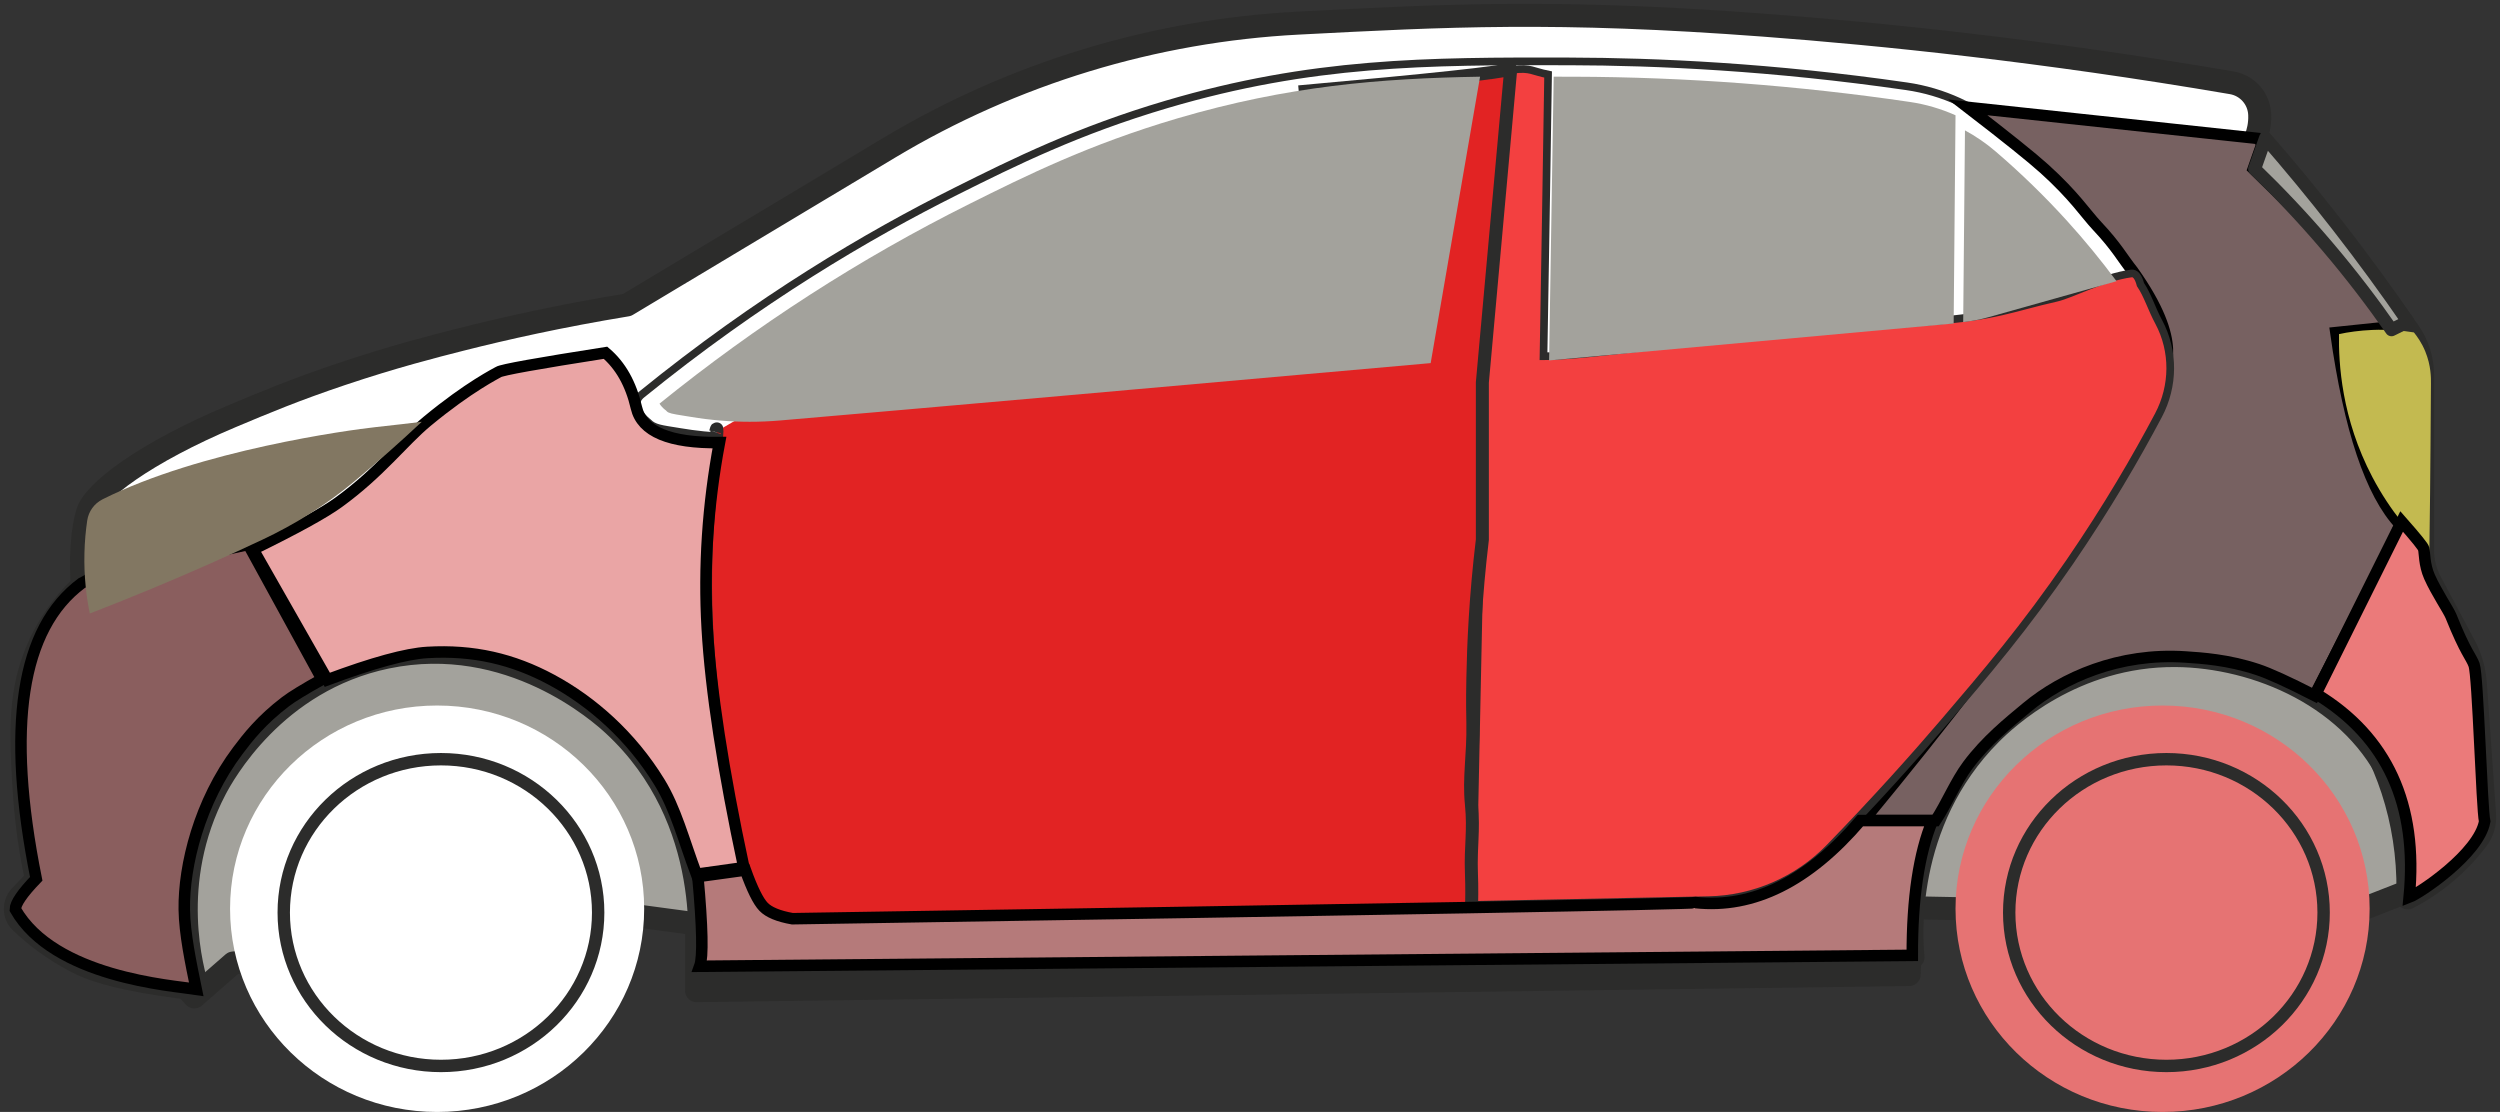<?xml version="1.0" encoding="UTF-8"?>
<svg width="326px" height="145px" viewBox="0 0 326 145" version="1.1"
    xmlns="http://www.w3.org/2000/svg" xmlns:xlink="http://www.w3.org/1999/xlink">
    <rect x="0" y="0" width="326" height="145" fill="#333333" stroke="none"/>
    <title>hatchback-L</title>
    <g id="Page-1" stroke="none" stroke-width="1" fill="none" fill-rule="evenodd">
        <g id="hatchback-L" transform="translate(2, 2)">
            <path
                d="M23.338,128 L28.401,123.578 L81.521,117.496 L88.834,118.478 L88.834,127.185 L246.958,125.08 L247.28,116.369 L303.668,117.496 L311.997,114.235 C312.22,95.561 299.992,80.221 285.463,77.46 C267.435,74.035 246.332,90.063 245.508,114.235 C244.684,117.152 243.861,120.068 243.037,122.985 L92.455,124.377 C95.364,107.491 87.75,90.7 73.658,82.569 C58.295,73.704 38.191,76.834 27.366,88.981 C19.276,98.06 14.792,113.945 20.706,124.413 C21.604,126.002 22.587,127.193 23.338,128"
                id="Fill-125" fill="#A3A29C" fill-rule="nonzero"></path>
            <path
                d="M23.338,128 L28.401,123.578 L81.521,117.496 L88.834,118.478 L88.834,127.185 L246.958,125.08 L247.28,116.369 L303.668,117.496 L311.997,114.235 C312.22,95.561 299.992,80.221 285.463,77.46 C267.435,74.035 246.332,90.063 245.508,114.235 C244.684,117.152 243.861,120.068 243.037,122.985 L92.455,124.377 C95.364,107.491 87.75,90.7 73.658,82.569 C58.295,73.704 38.191,76.834 27.366,88.981 C19.276,98.06 14.792,113.945 20.706,124.413 C21.604,126.002 22.587,127.193 23.338,128 Z"
                id="Stroke-126" stroke="#2C2C2B" stroke-width="3" stroke-linejoin="round"></path>
            <path
                d="M113.92,17.287 C130.107,7.581 148.429,1.995 167.275,1.015 C186.542,0.013 200.925,-0.757 227.991,1.28 C243.339,2.435 264.218,4.559 289.024,8.796 C291.056,9.143 292.576,10.862 292.664,12.923 L292.667,12.977 C292.717,14.271 292.419,15.306 292.184,15.929 C296.041,20.385 299.973,25.157 303.929,30.255 C306.801,33.958 309.51,37.604 312.063,41.176 C313.257,42.848 313.903,44.846 313.903,46.9 L313.903,69.72 C313.903,71.182 314.263,72.622 314.952,73.912 L319.374,82.199 C320.184,83.718 320.666,85.391 320.787,87.108 L321.988,104.198 C322.069,105.345 321.75,106.491 321.06,107.41 C320.269,108.46 319.289,109.601 318.086,110.742 C315.869,112.843 313.663,114.212 311.973,115.088 C312.418,112.012 312.783,106.318 310.149,100.332 C305.088,88.827 292.172,83.572 281.726,83.483 C268.349,83.37 259.534,91.735 257.594,93.679 C245.992,105.298 247.244,120.647 247.458,122.815 C194.633,123.298 141.809,123.781 88.986,124.263 C89.221,122.586 91.394,104.928 78.045,92.552 C76.329,90.961 64.5,80.365 48.443,83.698 C33.771,86.743 27.072,99.027 26.079,100.922 C19.723,113.06 23.113,124.719 23.827,127 C16.914,126.204 11.412,125.186 8.06,123.459 C4.946,121.854 2.534,119.956 0.75,118.269 C-0.224,117.347 -0.25,115.807 0.678,114.838 L2.751,112.673 C1.717,107.847 1.314,103.793 1.142,100.922 C0.715,93.792 0.369,88.016 3.234,81.928 C4.936,78.31 7.193,75.809 8.735,74.332 C8.637,73.111 8.562,71.363 8.704,69.264 C8.854,67.032 9.089,65.974 9.397,64.88 C10.185,62.074 17.029,56.999 28.171,52.308 C32.467,50.5 36.51,48.808 42.543,46.781 C49.282,44.519 54.472,43.192 58.096,42.274 C63.752,40.841 71.073,39.193 79.761,37.767 L113.92,17.287 Z"
                id="Fill-127" fill="#FFFFFF" fill-rule="nonzero"></path>
            <path
                d="M79.761,37.767 L113.92,17.287 C130.107,7.581 148.429,1.995 167.275,1.015 C186.542,0.013 200.925,-0.757 227.991,1.28 C243.339,2.435 264.218,4.559 289.024,8.796 C291.056,9.143 292.576,10.862 292.664,12.923 L292.667,12.977 C292.717,14.271 292.419,15.306 292.184,15.929 C296.041,20.385 299.973,25.157 303.929,30.255 C306.801,33.958 309.51,37.604 312.063,41.176 C313.257,42.848 313.903,44.846 313.903,46.9 L313.903,69.72 C313.903,71.182 314.263,72.622 314.952,73.912 L319.374,82.199 C320.184,83.718 320.666,85.391 320.787,87.108 L321.988,104.198 C322.069,105.345 321.75,106.491 321.06,107.41 C320.269,108.46 319.289,109.601 318.086,110.742 C315.869,112.843 313.663,114.212 311.973,115.088 C312.418,112.012 312.783,106.318 310.149,100.332 C305.088,88.827 292.172,83.572 281.726,83.483 C268.349,83.37 259.534,91.735 257.594,93.679 C245.992,105.298 247.244,120.647 247.458,122.815 C194.633,123.298 141.809,123.781 88.986,124.263 C89.221,122.586 91.394,104.928 78.045,92.552 C76.329,90.961 64.5,80.365 48.443,83.698 C33.771,86.743 27.072,99.027 26.079,100.922 C19.723,113.06 23.113,124.719 23.827,127 C16.914,126.204 11.412,125.186 8.06,123.459 C4.946,121.854 2.534,119.956 0.75,118.269 C-0.224,117.347 -0.25,115.807 0.678,114.838 L2.751,112.673 C1.717,107.847 1.314,103.793 1.142,100.922 C0.715,93.792 0.369,88.016 3.234,81.928 C4.936,78.31 7.193,75.809 8.735,74.332 C8.637,73.111 8.562,71.363 8.704,69.264 C8.854,67.032 9.089,65.974 9.397,64.88 C10.185,62.074 17.029,56.999 28.171,52.308 C32.467,50.5 36.51,48.808 42.543,46.781 C49.282,44.519 54.472,43.192 58.096,42.274 C63.752,40.841 71.073,39.193 79.761,37.767 Z"
                id="Stroke-128" stroke="#2C2C2B" stroke-width="3" stroke-linejoin="round"></path>
            <path
                d="M82.492,53.046 C83.261,53.87 84.272,53.935 86.413,54.287 C86.502,54.301 86.595,54.317 86.69,54.333 C90.69,55.007 94.76,55.17 98.802,54.823 C133.229,51.875 241.448,42.127 253.567,41.052 C255.021,40.922 256.458,40.656 257.86,40.255 C264.24,38.431 270.62,36.607 277,34.783 C274.759,31.545 272.099,28.084 268.952,24.551 C265.743,20.951 262.517,17.825 259.419,15.124 C255.813,11.981 251.367,9.938 246.619,9.251 C229.085,6.715 214.098,6.037 202.632,6.007 C184.027,5.957 169.014,6.032 150.156,11.602 C138.565,15.026 130.302,19.113 122.631,22.953 C111.237,28.655 96.916,37.059 81.685,49.434 C79.765,50.994 82.492,53.046 82.492,53.046 Z"
                id="Stroke-129" stroke="#2C2C2B" stroke-linejoin="round"></path>
            <path
                d="M40,86.58 C37.672,87.878 36.084,88.849 35.237,89.495 C32.068,91.909 30.329,94.142 29.018,95.885 C24.006,102.548 21.946,110.854 22.03,116.594 C22.077,119.748 22.867,123.488 23.589,127 C20.442,126.512 5.054,125.456 0,116.594 C0,115.816 0.908,114.483 2.724,112.595 C-1.249,92.782 0.726,79.932 8.648,74.045 C9.146,73.798 9.443,73.632 9.539,73.548 L30.375,69 L40,86.58 Z"
                id="eksedam-LF" stroke="#000000" stroke-width="1.5" fill="#8A5E5E"
                fill-rule="nonzero"></path>
            <path
                d="M254.604,12 L292.373,16.046 L292.991,16.696 L291.827,20.009 C296.406,24.45 299.744,27.867 301.84,30.26 C303.936,32.652 306.558,36.11 309.706,40.631 L302.594,41.373 C304.377,54.008 307.179,62.356 311,66.416 C310.009,68.779 306.278,76.203 299.81,88.687 C296.384,86.935 293.905,85.806 292.373,85.299 C288.507,84.021 285.132,83.816 282.99,83.671 C274.302,83.083 266.978,86.376 262.324,90.232 C259.899,92.242 257.005,94.573 254.604,97.794 C253.01,99.932 251.85,102.801 250.402,105 C247.135,105 244.001,105 241,105 C262.87,78.521 275.865,59.324 279.983,47.41 C279.983,46.022 282.994,43.025 276.106,33.34 C274.757,31.661 274.014,30.168 271.476,27.476 C269.955,25.861 268.534,23.579 264.585,20.009 C262.966,18.545 259.639,15.875 254.604,12 Z"
                id="rfrf-LB" stroke="#000000" stroke-width="1.5" fill="#776161"
                fill-rule="nonzero"></path>
            <path
                d="M277.118,35.112 C278.024,36.436 278.571,38.255 279.471,39.934 C279.483,39.957 279.495,39.98 279.508,40.004 C281.53,43.794 281.477,48.35 279.467,52.147 C276.558,57.643 272.752,64.193 267.884,71.293 C262.04,79.816 256.955,85.791 251.471,92.199 C247.575,96.751 242.598,102.325 236.548,108.546 C232.406,112.806 226.742,115.26 220.799,115.379 C210.533,115.586 200.266,115.793 190,116 L191.432,47.316 C193.179,20.589 194.499,7.174 195.391,7.071 C197.587,6.817 197.811,7.299 199.875,7.715 C199.875,8.993 199.273,44.455 199.273,44.455 C203.455,44.455 210.601,43.41 218.238,42.683 C231.244,41.445 245.675,40.206 249.322,39.934 C258.538,39.246 260.223,38.168 266.131,36.839 C268.103,36.395 272.215,34.156 275.922,33.661 C276.444,33.591 276.843,34.075 277.118,35.112 Z"
                id="door-LB" stroke="#2C2C2B" fill="#F34040" fill-rule="nonzero"></path>
            <path
                d="M167.361,9.98 C184.778,8.425 193.991,7.432 195,7 L191.3,47.871 L191.3,53.942 L191.3,68.374 C190.394,75.916 190.146,82.096 190.061,86.363 C189.998,89.539 190.039,91.145 190.061,92.314 C190.139,96.442 189.52,99.349 189.873,102.883 C190.218,106.338 189.741,108.41 189.873,111.791 C189.953,113.841 189.916,115.522 189.873,116.62 C160.323,117.08 130.773,117.54 101.223,118 C98.562,118.041 96.204,116.265 95.506,113.686 C93.262,105.385 92.027,98.099 91.311,92.314 C90.4,84.952 89.144,74.235 90.83,60.442 C91.5,54.967 91.66,52.931 91.311,54.335"
                id="door-LF" stroke="#2C2C2B" stroke-width="1.695" fill="#E22323"
                fill-rule="nonzero" stroke-linejoin="round"></path>
            <path
                d="M314.786,70 C312.572,67.907 309.718,64.705 307.358,60.215 C303.328,52.55 302.938,45.314 303.007,41.562 C304.247,41.304 305.711,41.092 307.358,41.023 C309.447,40.936 311.28,41.105 312.77,41.347 C313.196,41.867 313.791,42.697 314.255,43.826 C315.025,45.698 315.005,47.346 314.998,48.031 C314.968,51.004 314.949,59.093 314.786,70"
                id="light-spot-LB" fill="#C3BA50" fill-rule="nonzero"></path>
            <path
                d="M82,116.5 C82,131.135 69.912,143 55,143 C40.089,143 28,131.135 28,116.5 C28,101.864 40.089,90 55,90 C69.912,90 82,101.864 82,116.5"
                id="wheel-LF" fill="#FFFFFF" fill-rule="nonzero"></path>
            <path
                d="M76,117 C76,128.046 66.822,137 55.5,137 C44.178,137 35,128.046 35,117 C35,105.954 44.178,97 55.5,97 C66.822,97 76,105.954 76,117 Z"
                id="Stroke-149" stroke="#2C2C2B" stroke-width="1.616"
                stroke-linejoin="round"></path>
            <path
                d="M307,116.5 C307,131.136 294.912,143 280,143 C265.088,143 253,131.136 253,116.5 C253,101.864 265.088,90 280,90 C294.912,90 307,101.864 307,116.5"
                id="wheel-LB" fill="#E67373" fill-rule="nonzero"></path>
            <path
                d="M301,117 C301,128.046 291.822,137 280.5,137 C269.178,137 260,128.046 260,117 C260,105.954 269.178,97 280.5,97 C291.822,97 301,105.954 301,117 Z"
                id="Stroke-164" stroke="#2C2C2B" stroke-width="1.616"
                stroke-linejoin="round"></path>
            <path
                d="M191,8 C177.935,8.217 165.896,9.211 151.562,13.429 C139.931,16.853 131.697,20.959 124.432,24.583 C110.181,31.691 96.578,40.456 84,50.635 C84.129,50.863 84.44,51.214 84.712,51.424 L84.84,51.519 L84.949,51.635 C85.176,51.879 85.688,51.978 87.091,52.199 L88.101,52.362 C90.62,52.785 93.194,53 95.756,53 C97.07,53 98.4,52.943 99.711,52.831 C116.661,51.385 152.078,48.244 184.559,45.349 L191,8"
                id="glass-LF" fill="#A3A29C" fill-rule="nonzero"></path>
            <path
                d="M253,13.031 C251.114,12.192 249.12,11.599 247.055,11.295 C232.498,9.151 217.76,8.043 203.249,8.004 C202.354,8.002 201.479,8.001 200.599,8 C200.399,20.333 200.2,32.667 200,45 C212.747,43.838 224.412,42.772 233.513,41.941 C242.508,41.119 249.326,40.496 252.757,40.185 L253,13.031"
                id="glass-LB" fill="#A3A29C" fill-rule="nonzero"></path>
            <path
                d="M267.57,26.832 C264.665,23.628 261.521,20.571 258.223,17.746 C256.987,16.687 255.649,15.77 254.232,15 L254,40 C255.136,39.87 256.266,39.654 257.365,39.345 L274,34.67 C271.989,31.957 269.833,29.329 267.57,26.832"
                id="shoraa-LB" fill="#A3A29C" fill-rule="nonzero"></path>
            <path
                d="M293.422,16 L292,20.03 C295.033,22.96 298.236,26.317 301.481,30.131 C304.685,33.9 307.462,37.563 309.855,41 C310.57,40.647 311.285,40.293 312,39.94 C309.219,35.901 306.176,31.719 302.85,27.445 C299.669,23.356 296.511,19.543 293.422,16"
                id="Fill-182" fill="#A3A29C" fill-rule="nonzero"></path>
            <path
                d="M293.422,16 L292,20.03 C295.033,22.96 298.236,26.317 301.481,30.131 C304.685,33.9 307.462,37.563 309.855,41 C310.57,40.647 311.285,40.293 312,39.94 C309.219,35.901 306.176,31.719 302.85,27.445 C299.669,23.356 296.511,19.543 293.422,16 Z"
                id="Stroke-183" stroke="#2C2C2B" stroke-width="1.695"
                stroke-linejoin="round"></path>
            <path
                d="M31,69.639 L40.682,86.646 C46.62,84.431 50.963,83.242 53.711,83.079 C59.719,82.724 64.881,83.929 69.927,86.646 C75.193,89.481 80.29,93.963 83.994,99.999 C86.126,103.472 87.138,107.521 88.816,112 C88.816,112 90.877,111.712 95,111.135 C92.277,98.385 90.684,87.993 90.223,79.959 C89.761,71.925 90.293,63.843 91.816,55.713 C85.313,55.79 81.704,54.275 80.988,51.17 C80.272,48.064 78.928,45.674 76.957,44 C68.082,45.389 63.43,46.226 63,46.511 C62.772,46.663 59.164,48.419 53.711,52.931 C50.541,55.554 47.56,59.593 42.129,63.523 C40.239,64.892 36.529,66.93 31,69.639 Z"
                id="rfrf-LF" stroke="#000000" stroke-width="1.5" fill="#EAA5A5"
                fill-rule="nonzero"></path>
            <path
                d="M101.327,117.801 C179.495,116.57 218.751,115.869 219.094,115.697 C226.648,116.495 233.818,112.93 240.605,105 C246.868,105 250,105 250,105 C248.227,109.268 247.347,115.128 247.361,122.579 C141.951,123.526 89.247,124 89.247,124 C89.686,122.804 89.604,118.908 89,112.31 L95.196,111.456 C96.086,113.936 96.877,115.534 97.567,116.248 C98.257,116.962 99.51,117.48 101.327,117.801 Z"
                id="atb-L" stroke="#000000" stroke-width="1.5" fill="#B57A7A"
                fill-rule="nonzero"></path>
            <path
                d="M300,88.468 C309.278,94.064 313.331,102.908 312.158,115 C313.515,114.49 321.232,109.349 322,105.124 C321.62,103.392 321.129,86.126 320.624,84.716 C320.231,83.619 319.533,83.158 317.607,78.351 C317.296,77.575 315.713,75.257 314.803,73.205 C314.11,71.642 314.184,70.086 314.053,69.584 C314.053,69.372 313.094,68.177 311.175,66 L300,88.468 Z"
                id="eksedam-LB" stroke="#000000" stroke-width="1.5" fill="#EB7A7A"
                fill-rule="nonzero"></path>
            <path
                d="M11.379,63.107 C10.292,63.653 9.548,64.687 9.373,65.878 C9.185,67.159 9.049,68.575 9.011,70.108 C8.934,73.207 9.278,75.887 9.709,78 C14.701,76.074 19.867,73.945 25.178,71.591 C27.569,70.531 29.907,69.462 32.189,68.388 C36.477,66.371 40.501,63.852 44.133,60.834 C44.153,60.818 44.172,60.802 44.191,60.786 C47.343,58.166 50.276,55.559 53,53 C51.625,53.169 49.558,53.416 47.038,53.688 C43.464,54.076 24.133,56.711 11.379,63.107"
                id="light-spot-LF" fill="#827762" fill-rule="nonzero"></path>
        </g>
    </g>
</svg>